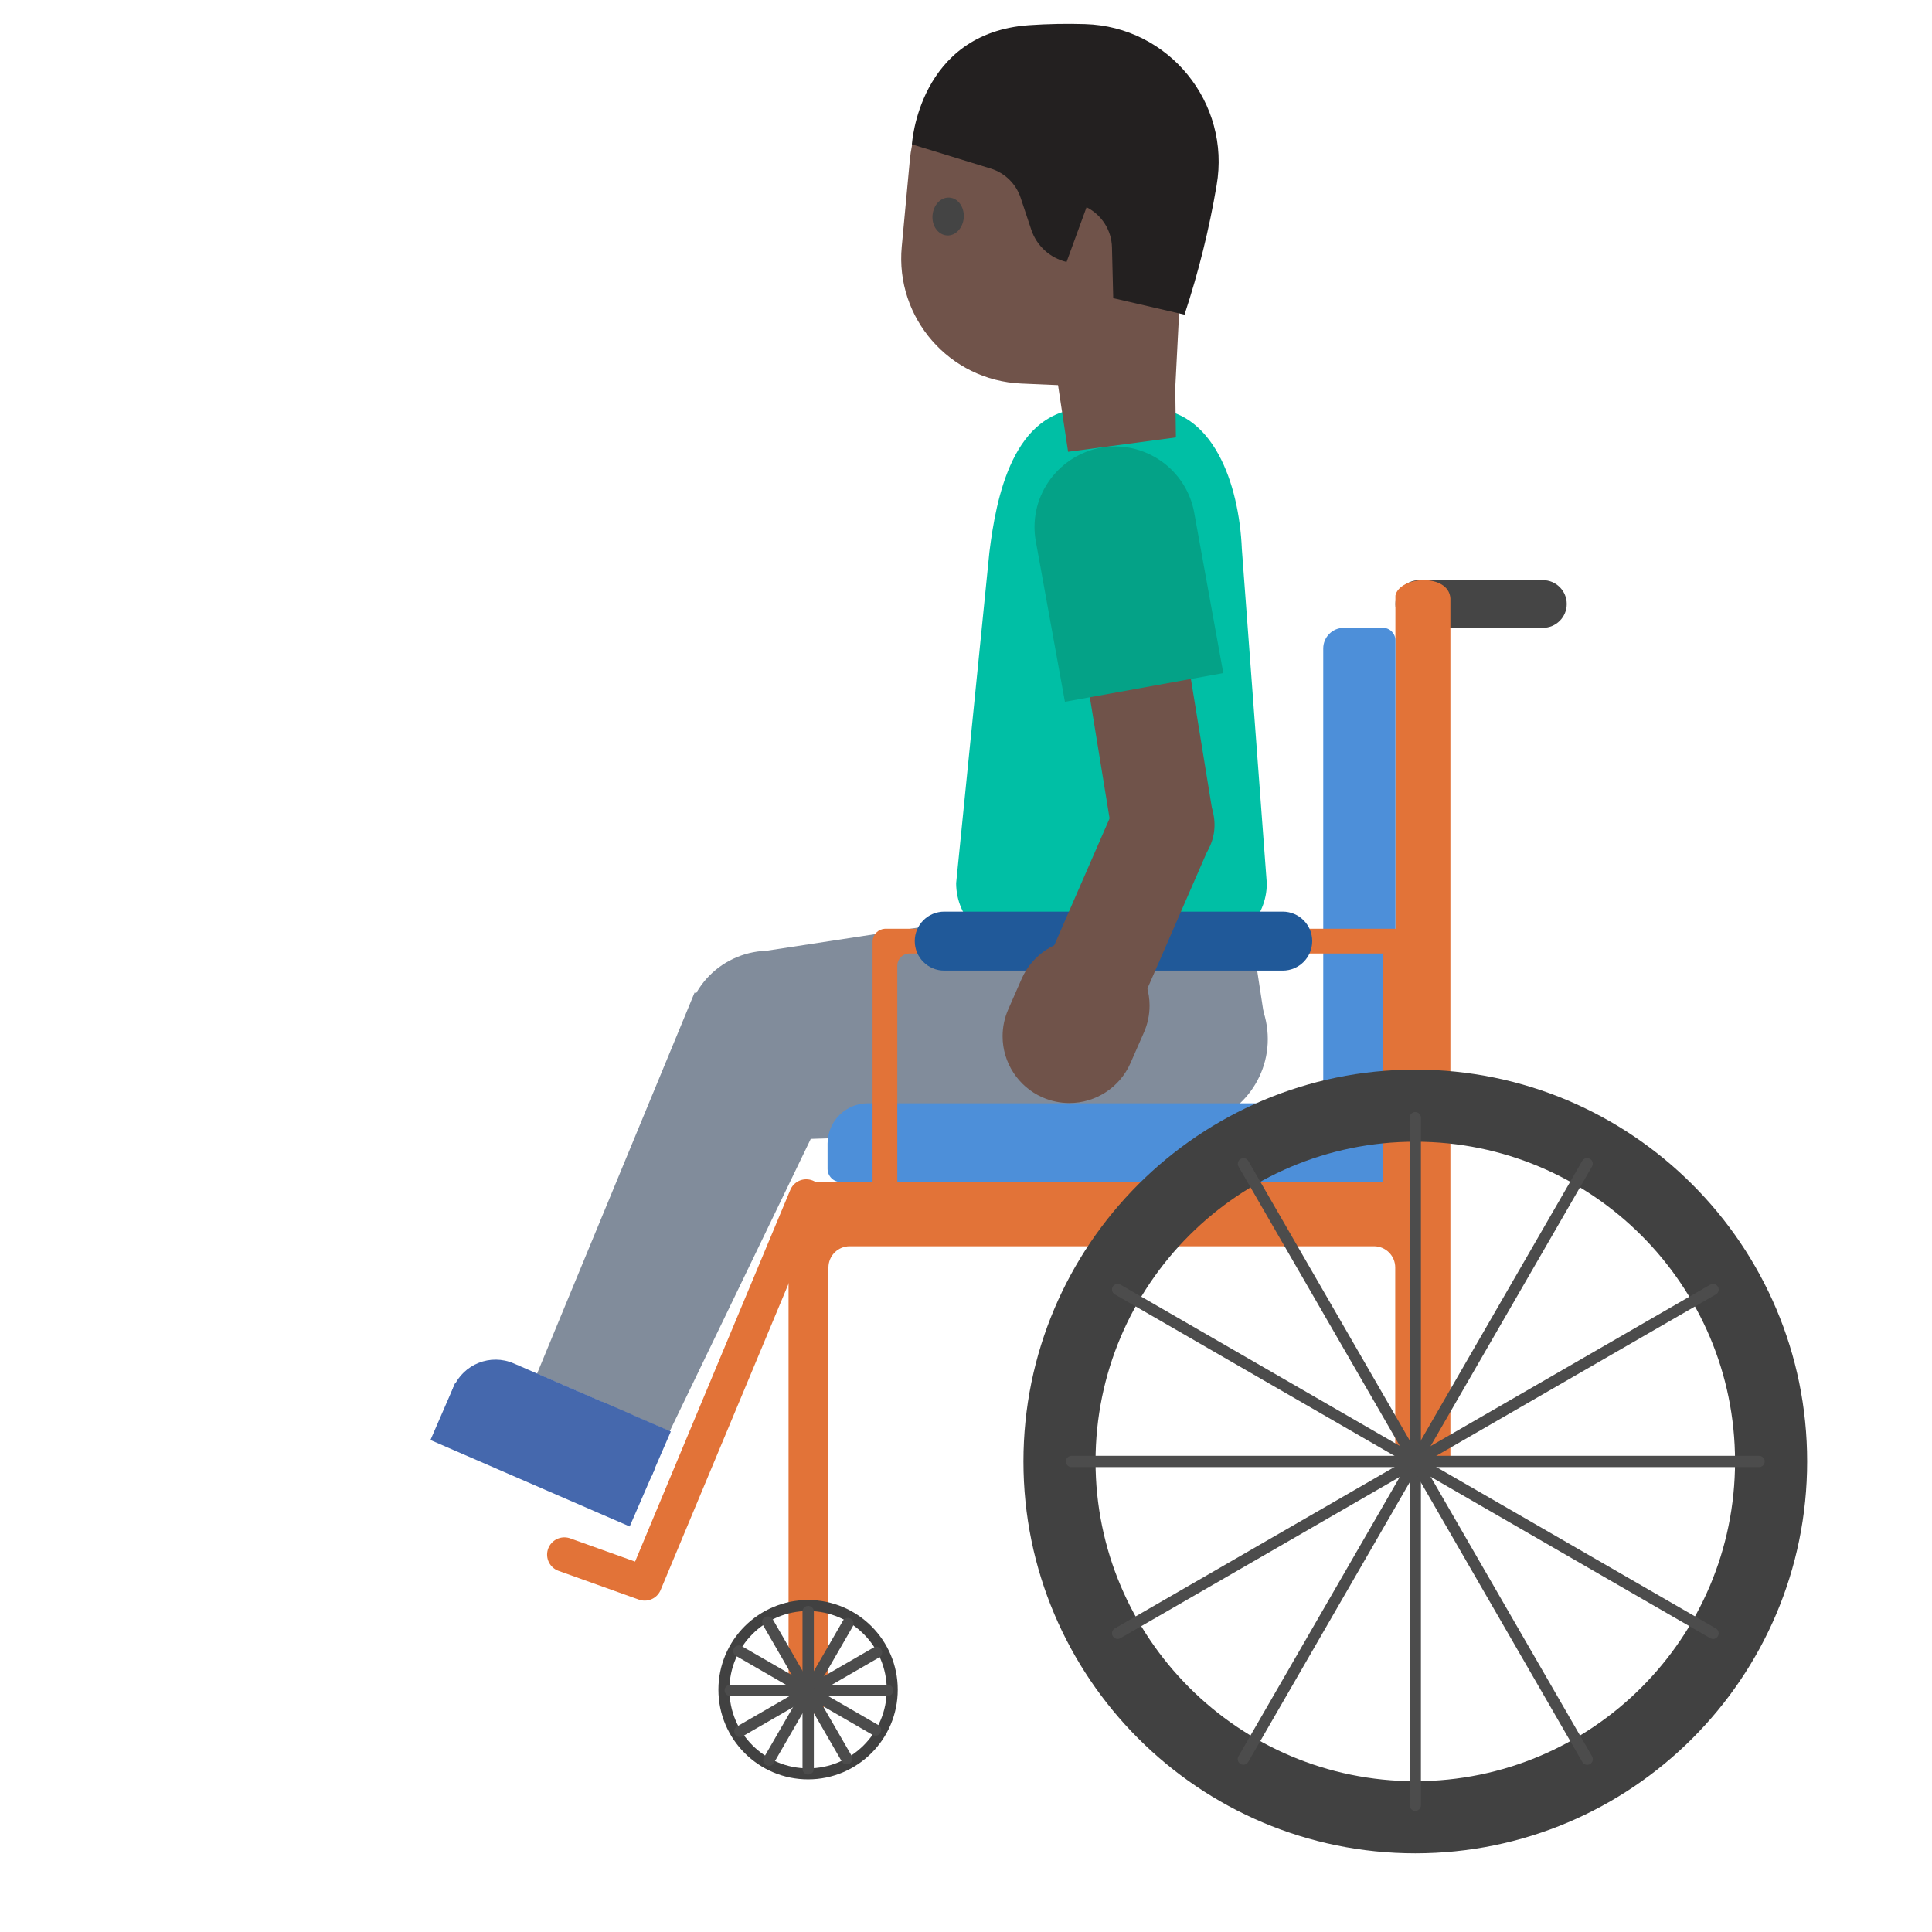 <?xml version='1.0' encoding='UTF-8'?>
<svg xmlns="http://www.w3.org/2000/svg" version="1.1" xml:space="preserve" style="fill-rule:evenodd;clip-rule:evenodd;stroke-linecap:round;stroke-linejoin:round;stroke-miterlimit:1.5;" viewBox="0 0 128 128">
  <g transform="matrix(0.687,0.727,-0.727,0.687,75.484,-32.102)">
    <g transform="matrix(0.941,0.201,-0.201,0.941,27.819,-11.238)">
      <path d="M56.58,97.15L45.19,90.83L55.72,65.57L70.813,72.043L56.58,97.15Z" style="fill:#818c9b;fill-rule:nonzero;"/>
    </g>
    <g transform="matrix(0.921,0.637,-0.637,0.921,22.2,-54.07)">
      <circle cx="100.597" cy="62.284" r="5.219" style="fill:#818c9b;"/>
    </g>
    <g transform="matrix(1.026,0.71,-0.805,1.164,19.172,-82.362)">
      <rect x="97.204" y="60.409" width="7.987" height="8.265" style="fill:#818c9b;"/>
    </g>
  </g>
  <g transform="matrix(0.918,0,0,0.918,16.373,-4.391)">
    <path d="M69.01,73.11L55.76,73.11C53.242,73.11 51.17,71.038 51.17,68.52L53.57,44.63C54.05,40.75 55.26,34.27 60.55,34.27L65.13,34.27C69.69,34.27 71.59,39.66 71.79,44.41L73.59,68.53C73.6,71.05 71.55,73.11 69.01,73.11Z" style="fill:#00bfa5;fill-rule:nonzero;"/>
  </g>
  <g transform="matrix(0.717,0,0,0.717,33.852,34.716)">
    <g transform="matrix(1,0,0,1,5.478,1.42109e-14)">
      <g transform="matrix(1.843,0,0,1.843,-39.878,-79.261)">
        <path d="M71.599,47.017C71.599,46.357 71.063,45.821 70.403,45.821L64.204,45.821C63.545,45.821 63.009,46.357 63.009,47.017C63.009,47.677 63.545,48.212 64.204,48.212L70.403,48.212C71.063,48.212 71.599,47.677 71.599,47.017Z" style="fill:#454545;"/>
      </g>
      <g transform="matrix(1.843,0,0,1.843,-39.878,-79.261)">
        <path d="M64.991,90.136C64.782,91.14 63.084,91.227 63,90L63,80.283C63,79.695 62.523,79.218 61.935,79.218L35.648,79.218C35.365,79.218 35.094,79.33 34.895,79.53C34.695,79.73 34.583,80 34.583,80.283L34.583,101.5C34.445,103.524 32.649,102.466 32.583,101.5L32.583,76.998C32.634,76.222 33.025,76.035 33.583,75.998L61.936,75.998C62.524,75.998 63,75.522 63,74.934C63.002,69.662 63.009,46.595 63.009,46.595C63.214,45.611 65.68,45.471 65.766,46.731L65.766,90C65.767,89.996 64.994,90.091 64.991,90.136Z" style="fill:#e27338;fill-rule:nonzero;"/>
      </g>
      <g transform="matrix(1.843,0,0,1.843,-47.294,-70.73)">
        <g transform="matrix(0.562,0,0,0.562,13.982,41.746)">
          <path d="M42,90C46.415,90 50,93.585 50,98C50,102.415 46.415,106 42,106C37.585,106 34,102.415 34,98C34,93.585 37.585,90 42,90ZM42,90.981C45.874,90.981 49.019,94.126 49.019,98C49.019,101.874 45.874,105.019 42,105.019C38.126,105.019 34.981,101.874 34.981,98C34.981,94.126 38.126,90.981 42,90.981Z" style="fill:#414141;"/>
        </g>
        <g transform="matrix(0.281,0,0,0.281,19.607,71.558)">
          <path d="M64,75.963L64,104.037" style="fill:none;stroke:#4c4c4c;stroke-width:2.02;"/>
        </g>
        <g transform="matrix(0.244,0.141,-0.141,0.244,34.675,65.949)">
          <path d="M64,75.963L64,104.037" style="fill:none;stroke:#4c4c4c;stroke-width:2.02;"/>
        </g>
        <g transform="matrix(0.141,0.244,-0.244,0.141,50.528,68.626)">
          <path d="M64,75.963L64,104.037" style="fill:none;stroke:#4c4c4c;stroke-width:2.02;"/>
        </g>
        <g transform="matrix(7.80626e-17,0.281,-0.281,7.80626e-17,62.919,78.871)">
          <path d="M64,75.963L64,104.037" style="fill:none;stroke:#4c4c4c;stroke-width:2.02;"/>
        </g>
        <g transform="matrix(-0.141,0.244,-0.244,-0.141,68.528,93.938)">
          <path d="M64,75.963L64,104.037" style="fill:none;stroke:#4c4c4c;stroke-width:2.02;"/>
        </g>
        <g transform="matrix(-0.244,0.141,-0.141,-0.244,65.851,109.792)">
          <path d="M64,75.963L64,104.037" style="fill:none;stroke:#4c4c4c;stroke-width:2.02;"/>
        </g>
      </g>
      <g transform="matrix(1.843,0,0,1.843,-39.878,-79.261)">
        <path d="M63.001,72.05L36.561,72.05C35.444,72.05 34.539,72.955 34.539,74.072L34.539,75.337C34.539,75.702 34.835,75.998 35.2,75.998L62.32,75.998C62.5,75.998 62.674,75.926 62.802,75.798C62.929,75.67 63.001,75.497 63.001,75.316L63.001,72.05Z" style="fill:#4d8fd9;"/>
      </g>
      <g transform="matrix(1.843,0,0,1.843,-39.878,-79.261)">
        <path d="M63.009,48.839C63.009,48.493 62.728,48.212 62.382,48.212L60.426,48.212C59.854,48.212 59.391,48.676 59.391,49.248L59.391,72.05L63.009,72.05L63.009,48.839Z" style="fill:#4d8fd9;"/>
      </g>
      <g transform="matrix(1.252,0,0,1,-7.342,0)">
        <path d="M66.843,37.408C67.289,37.51 67.608,37.774 67.645,38.542L67.645,60.802C67.585,61.997 65.908,62.566 65.82,60.802L65.82,39.685L30.907,39.685C30.667,39.685 30.438,39.805 30.268,40.017C30.099,40.229 30.004,40.516 30.004,40.816L30.004,60.802C29.888,63.105 28.238,61.996 28.178,60.802L28.178,38.542C28.208,37.927 28.589,37.437 29.091,37.399L66.733,37.399C66.769,37.402 66.806,37.405 66.843,37.408Z" style="fill:#e27338;fill-rule:nonzero;"/>
      </g>
      <g transform="matrix(1.355,0,0,1,-13.393,-0.472)">
        <path d="M60.483,39.015C60.483,37.511 59.582,36.29 58.472,36.29L35.39,36.29C34.28,36.29 33.378,37.511 33.378,39.015C33.378,40.519 34.28,41.74 35.39,41.74L58.472,41.74C59.582,41.74 60.483,40.519 60.483,39.015Z" style="fill:#205999;"/>
      </g>
      <g transform="matrix(2.263,0,0,2.263,-66.747,-117.046)">
        <g transform="matrix(2,0,0,2,-20,-106)">
          <path d="M42,90C46.415,90 50,93.585 50,98C50,102.415 46.415,106 42,106C37.585,106 34,102.415 34,98C34,93.585 37.585,90 42,90ZM42,91.472C45.603,91.472 48.528,94.397 48.528,98C48.528,101.603 45.603,104.528 42,104.528C38.397,104.528 35.472,101.603 35.472,98C35.472,94.397 38.397,91.472 42,91.472Z" style="fill:#414141;"/>
        </g>
        <path d="M64,75.963L64,104.037" style="fill:none;stroke:#4c4c4c;stroke-width:0.46;"/>
        <g transform="matrix(0.866,0.5,-0.5,0.866,53.574,-19.942)">
          <path d="M64,75.963L64,104.037" style="fill:none;stroke:#4c4c4c;stroke-width:0.46;"/>
        </g>
        <g transform="matrix(0.5,0.866,-0.866,0.5,109.942,-10.426)">
          <path d="M64,75.963L64,104.037" style="fill:none;stroke:#4c4c4c;stroke-width:0.46;"/>
        </g>
        <g transform="matrix(2.77556e-16,1,-1,2.77556e-16,154,26)">
          <path d="M64,75.963L64,104.037" style="fill:none;stroke:#4c4c4c;stroke-width:0.46;"/>
        </g>
        <g transform="matrix(-0.5,0.866,-0.866,-0.5,173.942,79.574)">
          <path d="M64,75.963L64,104.037" style="fill:none;stroke:#4c4c4c;stroke-width:0.46;"/>
        </g>
        <g transform="matrix(-0.866,0.5,-0.5,-0.866,164.426,135.942)">
          <path d="M64,75.963L64,104.037" style="fill:none;stroke:#4c4c4c;stroke-width:0.46;"/>
        </g>
      </g>
    </g>
    <g transform="matrix(1,0,0,1,5.478,-6.001)">
      <path d="M21.807,68.146L6.88,103.889L-0.543,101.232" style="fill:none;stroke:#e27338;stroke-width:3.19;"/>
    </g>
  </g>
  <g transform="matrix(-0.455,0.755,-0.755,-0.455,142.475,64.728)">
    <g transform="matrix(0.957,-0.1,0.1,0.957,14.823,14.973)">
      <g transform="matrix(0.677,-0.736,0.736,0.677,-67.32,53.02)">
        <circle cx="51.13" cy="93.56" r="6.54" style="fill:#818c9b;"/>
      </g>
      <g transform="matrix(-0.183,-0.983,0.983,-0.183,-47.222,146.219)">
        <path d="M51.386,126.289L40.223,124.539L44.65,92.62L57.46,95.571L51.386,126.289Z" style="fill:#818c9b;fill-rule:nonzero;"/>
      </g>
    </g>
    <g transform="matrix(-0.274,-0.922,0.922,-0.274,-9.695,158.6)">
      <path d="M47.52,126.55L37.85,125.03C36.112,124.759 34.816,123.247 34.816,121.488C34.816,121.301 34.831,121.114 34.86,120.93C35.17,118.97 37,117.63 38.96,117.94L48.63,119.46C50.59,119.77 51.93,121.6 51.62,123.56C51.315,125.504 49.465,126.853 47.52,126.55Z" style="fill:#4568ad;fill-rule:nonzero;"/>
      <path d="M34.907,120.575L51.672,123.209L50.919,128L34.154,125.366L34.907,120.575Z" style="fill:#4568ad;fill-rule:nonzero;"/>
      <path d="M46.38,119.101L52.169,120.011L51.557,123.903L45.768,122.993L46.38,119.101Z" style="fill:#4568ad;fill-rule:nonzero;"/>
    </g>
  </g>
  <g>
    <g transform="matrix(0.918,0,0,0.918,16.373,-4.391)">
      <path d="M66.9,26.13L67.03,36.35L59.25,37.39L56.22,17.31L66.9,26.13Z" style="fill:#70534a;fill-rule:nonzero;"/>
    </g>
    <g transform="matrix(0.916,-0.063,0.063,0.916,14.697,-0.315)">
      <g>
        <path d="M68.71,16.23L66.67,33.16L55.62,31.91C50.48,31.33 46.87,26.57 47.7,21.47L48.71,15.28C49.64,9.56 55.3,5.89 60.9,7.38L63.12,7.97C66.77,8.95 69.16,12.47 68.71,16.23Z" style="fill:#70534a;fill-rule:nonzero;"/>
        <path d="M67.72,27.76L62.67,26.22L62.83,22.56C62.89,21.33 62.26,20.17 61.2,19.54L59.49,23.38C58.32,23.02 57.417,22.075 57.11,20.89L56.5,18.53C56.236,17.508 55.494,16.673 54.51,16.29L48.94,14.15C48.94,14.15 49.95,6.16 57.96,6.15C59.34,6.15 60.7,6.22 62,6.35C68.02,6.94 72.11,12.74 70.67,18.61C69.92,21.74 68.93,24.79 67.72,27.76Z" style="fill:#232020;fill-rule:nonzero;"/>
      </g>
      <path d="M52.31,19.68C52.2,20.43 51.62,20.97 51,20.88C50.38,20.79 49.96,20.12 50.07,19.37C50.18,18.62 50.76,18.08 51.38,18.17C52,18.25 52.41,18.93 52.31,19.68" style="fill:#444;fill-rule:nonzero;"/>
    </g>
  </g>
  <g>
    <g transform="matrix(0.918,0,0,0.918,16.373,-4.391)">
      <path d="M69.732,63.733L62.418,64.924L60.01,50.13L67.324,48.94L69.732,63.733Z" style="fill:#70534a;fill-rule:nonzero;"/>
    </g>
    <g transform="matrix(0.499,-0.771,0.771,0.499,-5.536,73.472)">
      <circle cx="66.05" cy="64.33" r="3.75" style="fill:#70534a;"/>
    </g>
    <g transform="matrix(0.918,0,0,0.918,16.373,-4.391)">
      <path d="M59.02,55.43L70.45,53.36L68.33,41.67C67.788,38.967 65.392,37.004 62.635,37.004C59.448,37.004 56.826,39.626 56.826,42.813C56.826,43.123 56.85,43.433 56.9,43.74L59.02,55.43Z" style="fill:#04a287;fill-rule:nonzero;"/>
    </g>
    <g transform="matrix(0.918,0,0,0.918,16.373,-4.391)">
      <path d="M64.284,77.709L57.492,74.746L62.565,63.114L69.357,66.077L64.284,77.709Z" style="fill:#70534a;fill-rule:nonzero;"/>
    </g>
    <g transform="matrix(0.918,0,0,0.918,16.373,-4.391)">
      <path d="M57.4,83.98C58.012,84.25 58.674,84.389 59.342,84.389C61.249,84.389 62.984,83.256 63.75,81.51L64.72,79.3C64.99,78.688 65.129,78.026 65.129,77.358C65.129,75.451 63.996,73.716 62.25,72.95C61.638,72.68 60.976,72.541 60.308,72.541C58.401,72.541 56.666,73.674 55.9,75.42L54.93,77.63C54.661,78.241 54.522,78.902 54.522,79.57C54.522,81.477 55.654,83.212 57.4,83.98Z" style="fill:#70534a;fill-rule:nonzero;"/>
    </g>
  </g>
</svg>
